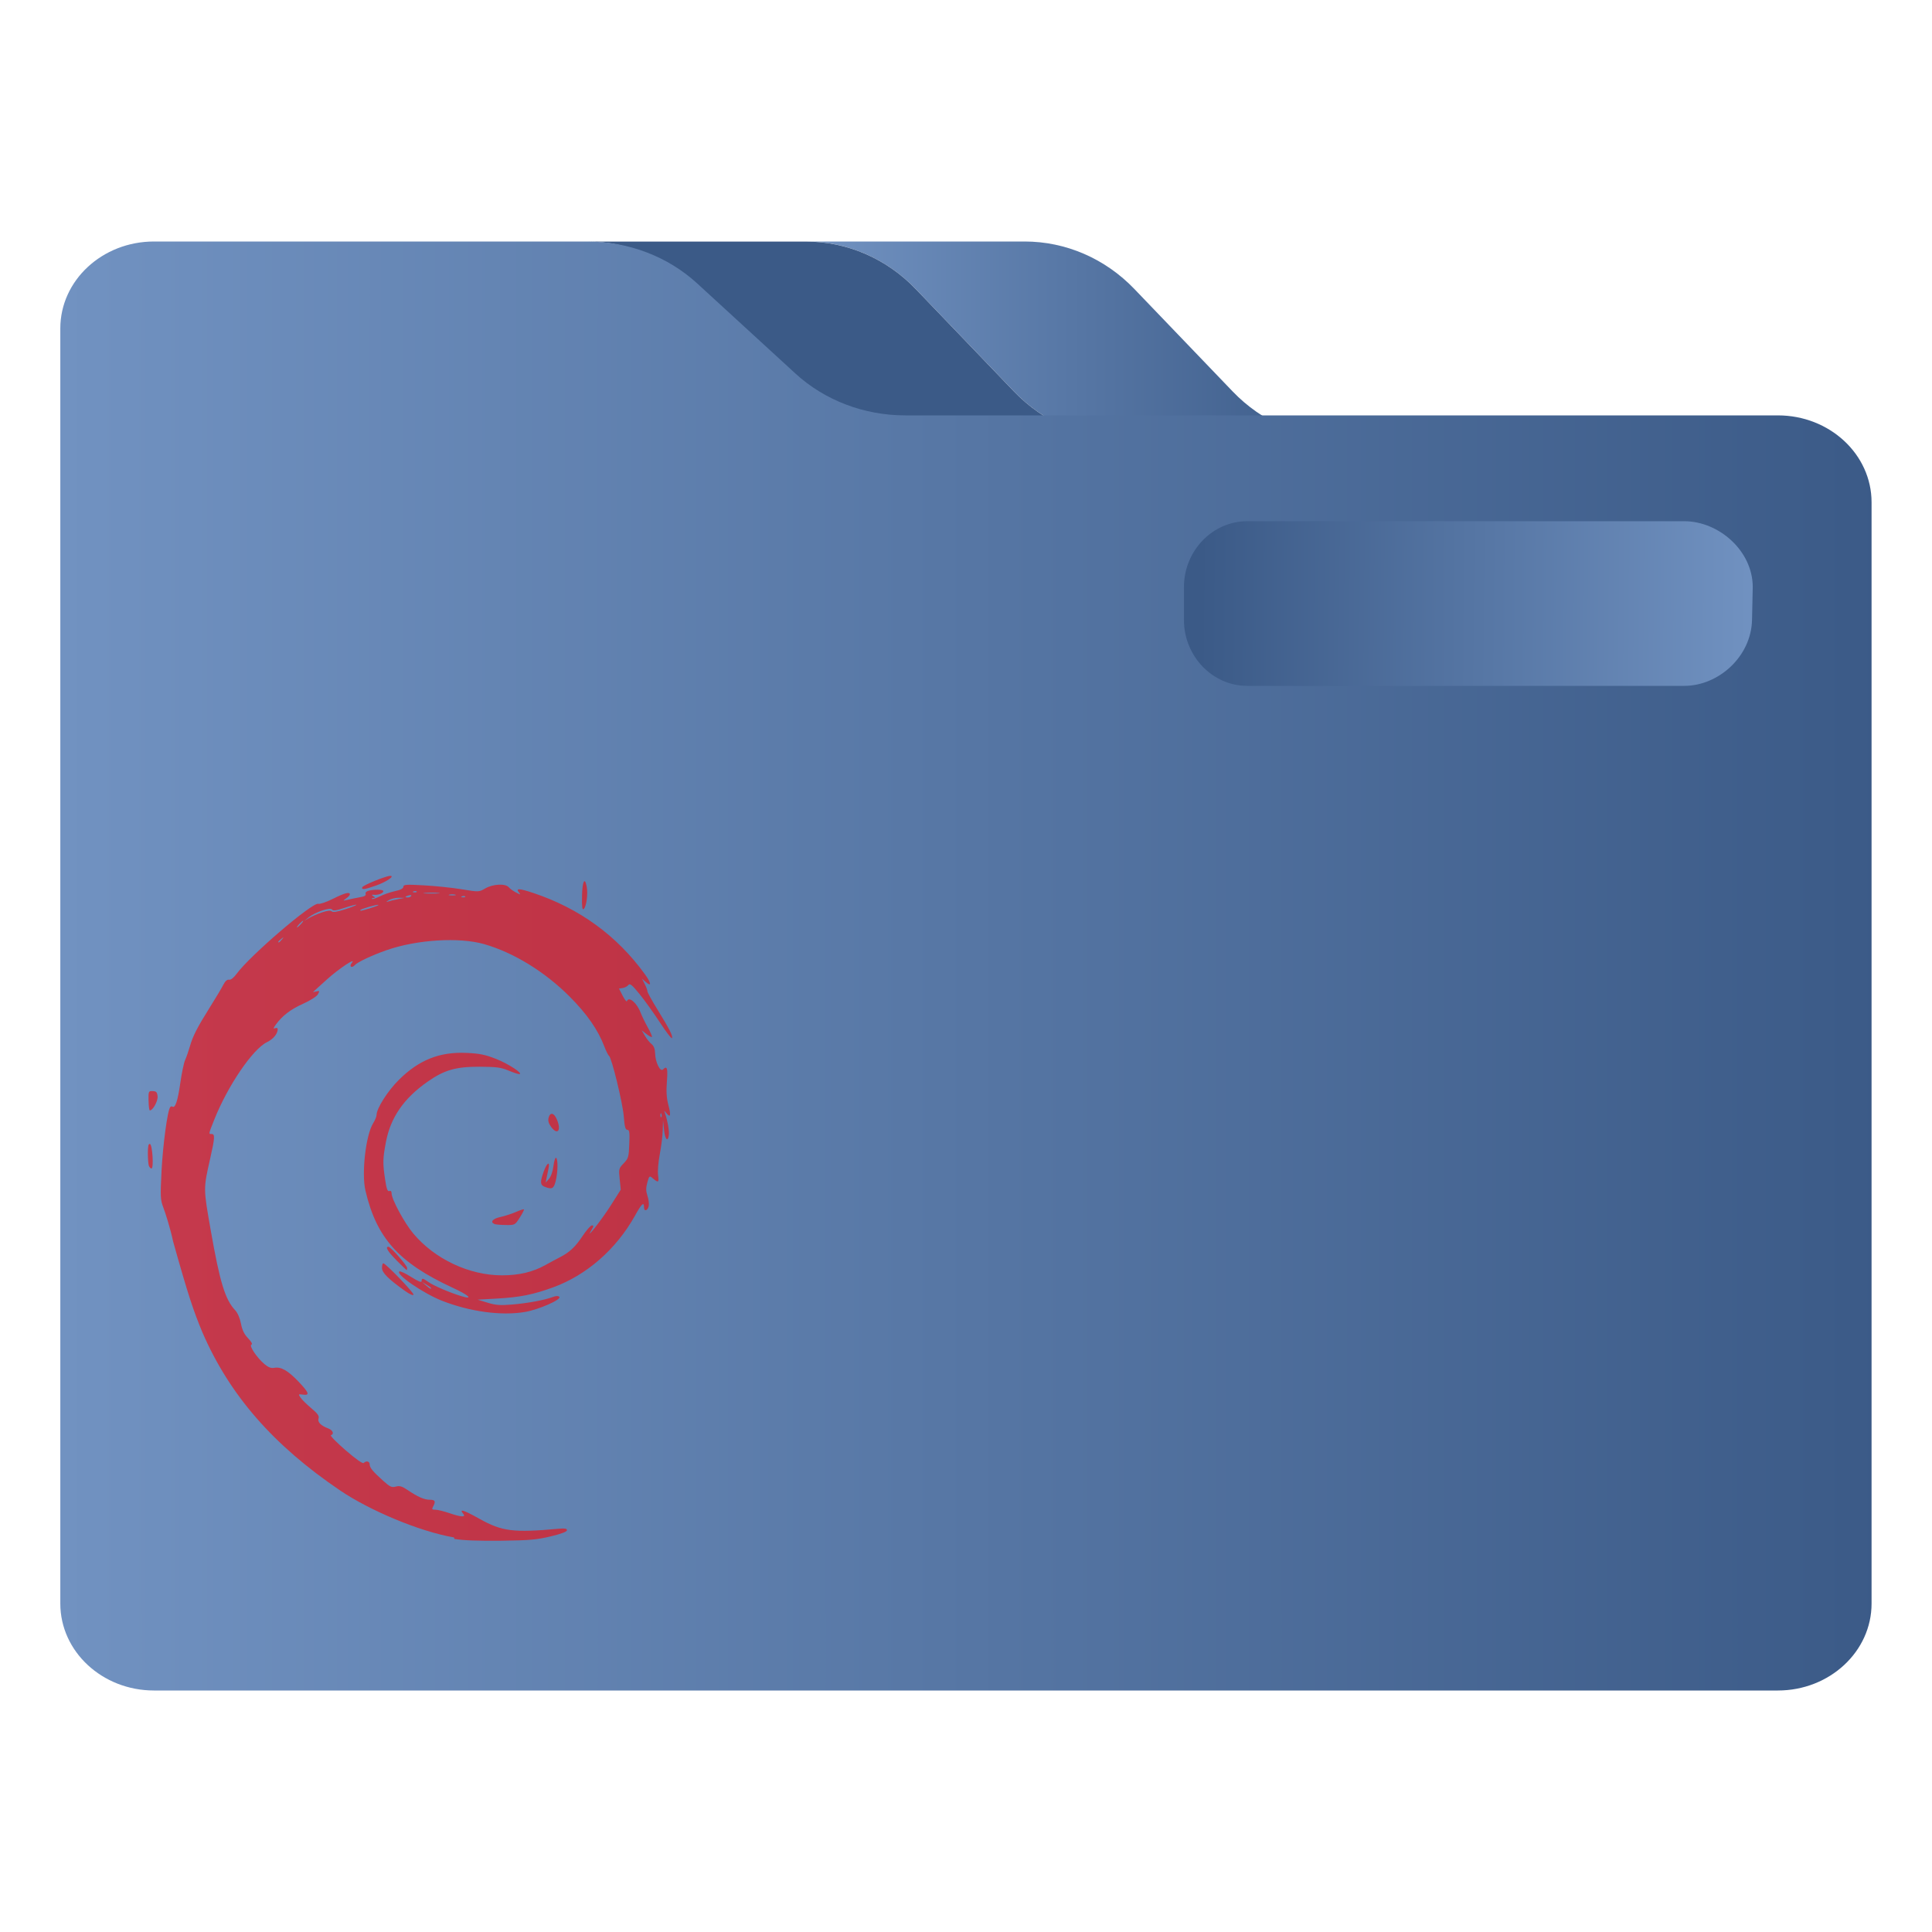 <?xml version="1.0" encoding="UTF-8" standalone="no"?>
<svg
   width="32"
   version="1.1"
   height="32"
   viewBox="0 0 32 32"
   id="svg15"
   sodipodi:docname="folder-deb.svg"
   inkscape:version="1.1.1 (3bf5ae0d25, 2021-09-20)"
   xmlns:inkscape="http://www.inkscape.org/namespaces/inkscape"
   xmlns:sodipodi="http://sodipodi.sourceforge.net/DTD/sodipodi-0.dtd"
   xmlns:xlink="http://www.w3.org/1999/xlink"
   xmlns="http://www.w3.org/2000/svg"
   xmlns:svg="http://www.w3.org/2000/svg"
   xmlns:rdf="http://www.w3.org/1999/02/22-rdf-syntax-ns#"
   xmlns:cc="http://creativecommons.org/ns#"
   xmlns:dc="http://purl.org/dc/elements/1.1/">
  <sodipodi:namedview
     pagecolor="#ffffff"
     bordercolor="#666666"
     borderopacity="1"
     objecttolerance="10"
     gridtolerance="10"
     guidetolerance="10"
     inkscape:pageopacity="0"
     inkscape:pageshadow="2"
     inkscape:window-width="1920"
     inkscape:window-height="1007"
     id="namedview17"
     showgrid="false"
     inkscape:zoom="9.8125"
     inkscape:cx="-12.127389"
     inkscape:cy="3.5159236"
     inkscape:window-x="0"
     inkscape:window-y="0"
     inkscape:window-maximized="1"
     inkscape:current-layer="layer1"
     inkscape:pagecheckerboard="0" />
  <defs
     id="defs5455">
    <linearGradient
       id="linearGradient4194">
      <stop
         style="stop-color:#b5006a"
         id="stop4196" />
      <stop
         offset="1"
         style="stop-color:#c70073"
         id="stop4198" />
    </linearGradient>
    <linearGradient
       inkscape:collect="always"
       xlink:href="#linearGradient847"
       id="linearGradient858"
       x1="210.76"
       y1="89.093"
       x2="362.408"
       y2="89.093"
       gradientUnits="userSpaceOnUse"
       gradientTransform="matrix(0.059,0,0,0.062,385.571,515.93)" />
    <linearGradient
       inkscape:collect="always"
       id="linearGradient847">
      <stop
         style="stop-color:#7192c1;stop-opacity:1"
         offset="0"
         id="stop843" />
      <stop
         style="stop-color:#3b5a87;stop-opacity:1"
         offset="1"
         id="stop845" />
    </linearGradient>
    <linearGradient
       inkscape:collect="always"
       xlink:href="#linearGradient847"
       id="linearGradient859"
       x1="0"
       y1="256.823"
       x2="512"
       y2="256.823"
       gradientUnits="userSpaceOnUse"
       gradientTransform="matrix(0.059,0,0,0.062,385.571,515.93)" />
    <linearGradient
       inkscape:collect="always"
       xlink:href="#linearGradient847"
       id="linearGradient862"
       x1="476.689"
       y1="163.601"
       x2="319.699"
       y2="162.047"
       gradientUnits="userSpaceOnUse"
       gradientTransform="matrix(0.059,0,0,0.062,385.571,515.93)" />
  </defs>
  <g
     inkscape:label="Capa 1"
     inkscape:groupmode="layer"
     id="layer1"
     transform="translate(-384.571,-515.798)">
    <path
       style="fill:url(#linearGradient858);fill-opacity:1;stroke-width:0.06"
       d="m 401.368,522.283 c 0.484,0.505 1.137,0.787 1.818,0.787 h 1.007 2.614 c -0.681,0 -1.334,-0.283 -1.818,-0.787 l -1.629,-1.698 c -0.484,-0.505 -1.137,-0.787 -1.818,-0.787 h -3.621 c 0.681,0 1.334,0.283 1.818,0.787 z"
       id="path2" />
    <path
       style="fill:#3b5a87;fill-opacity:1;stroke-width:0.06"
       d="m 396.118,520.586 1.629,1.698 c 0.484,0.505 1.137,0.787 1.818,0.787 h 1.007 2.614 c -0.681,0 -1.334,-0.283 -1.818,-0.787 l -1.629,-1.698 c -0.484,-0.505 -1.137,-0.787 -1.818,-0.787 h -3.556 -0.065 c 0.681,0 1.334,0.283 1.818,0.787 z"
       id="path4" />
    <path
       style="fill:url(#linearGradient859);fill-opacity:1;stroke-width:0.056"
       d="m 414.02,522.678 h -6.207 -1.007 -2.614 -1.007 -2.614 -1.007 c -0.681,0 -1.334,-0.249 -1.818,-0.693 l -1.629,-1.494 c -0.484,-0.444 -1.137,-0.693 -1.818,-0.693 h -3.556 -3.621 c -0.857,0 -1.552,0.645 -1.552,1.44 v 2.88 0.48 17.76 c 0,0.795 0.695,1.44 1.552,1.44 h 26.896 c 0.857,0 1.552,-0.645 1.552,-1.44 v -18.24 c 0,-0.795 -0.695,-1.44 -1.552,-1.44 z m -9.828,2.88 z m 9.31,0.48 c 0,0.53 -0.463,0.96 -1.035,0.96 h -7.241 c -0.571,0 -1.035,-0.43 -1.035,-0.96 v -0.48 c 0,-0.53 0.463,-0.96 1.035,-0.96 h 7.241 c 0.571,0 1.035,0.43 1.035,0.96 v 0.48 z"
       id="path6"
       sodipodi:nodetypes="scccccsccscssccssssssccccccccccssssssscc" />
    <path
       style="fill:url(#linearGradient862);fill-opacity:1;stroke-width:0.06"
       d="m 412.468,524.431 h -7.241 c -0.571,0 -1.046,0.488 -1.046,1.091 v 0.545 c 0,0.602 0.475,1.091 1.046,1.091 h 7.241 c 0.571,0 1.109,-0.489 1.122,-1.091 l 0.012,-0.545 c 6e-5,-0.602 -0.563,-1.091 -1.134,-1.091 z"
       id="path8"
       sodipodi:nodetypes="ssssssscs" />
    <path
       style="color:#232629;fill:#ff0000;fill-opacity:0.6;stroke:none;stroke-width:0.492"
       d="m 392.091,541.263 c -0.58,-0.1 -1.401,-0.45 -1.883,-0.776 -1.111,-0.751 -1.838,-1.585 -2.287,-2.627 -0.145,-0.35 -0.231,-0.6 -0.483,-1.501 -0.048,-0.225 -0.13,-0.477 -0.16,-0.556 -0.051,-0.133 -0.053,-0.177 -0.031,-0.62 0.021,-0.4 0.097,-1.001 0.145,-1.049 0.007,-0.011 0.024,-0.015 0.037,-0.006 0.045,0.028 0.087,-0.101 0.129,-0.396 0.023,-0.161 0.058,-0.33 0.079,-0.376 0.021,-0.046 0.056,-0.146 0.078,-0.223 0.051,-0.178 0.121,-0.314 0.337,-0.659 0.095,-0.151 0.194,-0.317 0.219,-0.367 0.03,-0.059 0.063,-0.088 0.094,-0.082 0.029,0.006 0.077,-0.032 0.128,-0.101 0.22,-0.3 1.254,-1.186 1.35,-1.156 0.026,0.008 0.135,-0.029 0.243,-0.083 0.194,-0.097 0.28,-0.12 0.28,-0.073 0,0.014 -0.028,0.044 -0.062,0.067 -0.06,0.042 -0.059,0.042 0.035,0.02 0.053,-0.013 0.143,-0.031 0.2,-0.041 0.07,-0.011 0.098,-0.029 0.088,-0.054 -0.008,-0.022 0.012,-0.044 0.05,-0.053 0.095,-0.025 0.244,-0.021 0.244,0.007 0,0.033 -0.085,0.068 -0.152,0.061 -0.046,-0.004 -0.048,-5e-4 -0.014,0.023 0.034,0.023 0.035,0.028 0.002,0.029 -0.022,2.2e-4 -0.032,0.007 -0.024,0.016 0.009,0.008 0.066,-0.01 0.128,-0.042 0.062,-0.031 0.175,-0.07 0.252,-0.087 0.094,-0.02 0.139,-0.044 0.139,-0.072 0,-0.037 0.044,-0.041 0.339,-0.024 0.187,0.01 0.468,0.039 0.626,0.065 0.287,0.047 0.287,0.047 0.393,-0.015 0.128,-0.073 0.334,-0.083 0.388,-0.018 0.02,0.024 0.074,0.063 0.121,0.087 0.076,0.04 0.081,0.04 0.049,5e-4 -0.061,-0.073 -4.2e-4,-0.072 0.236,0.007 0.763,0.254 1.386,0.707 1.847,1.344 0.11,0.151 0.116,0.219 0.012,0.127 l -0.059,-0.052 0.045,0.088 c 0.025,0.049 0.045,0.103 0.045,0.121 0,0.018 0.073,0.152 0.163,0.297 0.202,0.328 0.259,0.438 0.245,0.479 -0.006,0.018 -0.095,-0.098 -0.199,-0.257 -0.104,-0.159 -0.257,-0.372 -0.341,-0.475 -0.125,-0.153 -0.158,-0.179 -0.184,-0.147 -0.017,0.022 -0.059,0.044 -0.093,0.049 l -0.062,0.009 0.061,0.119 c 0.034,0.066 0.066,0.106 0.071,0.09 0.029,-0.087 0.165,0.027 0.227,0.191 0.02,0.053 0.073,0.162 0.118,0.243 0.045,0.08 0.076,0.152 0.069,0.159 -0.007,0.007 -0.048,-0.015 -0.091,-0.049 l -0.079,-0.062 0.054,0.092 c 0.029,0.05 0.079,0.112 0.11,0.137 0.038,0.031 0.057,0.08 0.059,0.157 0.003,0.141 0.084,0.308 0.129,0.264 0.069,-0.069 0.083,-0.026 0.066,0.198 -0.013,0.165 -0.006,0.274 0.024,0.389 0.046,0.175 0.036,0.219 -0.031,0.137 -0.043,-0.052 -0.043,-0.052 -0.024,0.002 0.041,0.116 0.072,0.29 0.063,0.358 -0.016,0.127 -0.064,0.074 -0.08,-0.089 l -0.016,-0.159 -0.005,0.169 c -0.002,0.093 -0.025,0.273 -0.049,0.399 -0.025,0.128 -0.037,0.283 -0.028,0.349 0.017,0.124 0.005,0.129 -0.099,0.04 -0.042,-0.036 -0.05,-0.029 -0.079,0.078 -0.025,0.091 -0.024,0.142 9.7e-4,0.218 0.018,0.054 0.029,0.129 0.023,0.164 -0.012,0.083 -0.079,0.109 -0.079,0.03 0,-0.098 -0.038,-0.064 -0.152,0.142 -0.31,0.553 -0.8,0.982 -1.356,1.184 -0.327,0.119 -0.547,0.163 -0.916,0.184 l -0.332,0.019 0.164,0.05 c 0.132,0.041 0.21,0.047 0.402,0.031 0.251,-0.02 0.545,-0.074 0.679,-0.125 0.053,-0.02 0.089,-0.021 0.108,-0.003 0.043,0.043 -0.342,0.213 -0.571,0.251 -0.39,0.066 -0.911,-0.005 -1.372,-0.186 -0.312,-0.123 -0.776,-0.442 -0.705,-0.486 0.013,-0.008 0.102,0.033 0.196,0.093 0.121,0.076 0.172,0.096 0.172,0.067 0,-0.054 0.018,-0.051 0.114,0.017 0.086,0.061 0.353,0.175 0.544,0.233 0.209,0.063 0.128,-0.014 -0.152,-0.143 -0.886,-0.411 -1.254,-0.822 -1.437,-1.605 -0.067,-0.287 0.005,-0.917 0.127,-1.115 0.031,-0.05 0.057,-0.112 0.057,-0.137 0,-0.109 0.183,-0.398 0.371,-0.584 0.331,-0.329 0.675,-0.466 1.122,-0.445 0.216,0.01 0.308,0.029 0.488,0.1 0.204,0.08 0.461,0.25 0.382,0.251 -0.018,3.9e-4 -0.1,-0.026 -0.18,-0.06 -0.122,-0.051 -0.201,-0.061 -0.479,-0.062 -0.39,-9.9e-4 -0.581,0.053 -0.859,0.248 -0.394,0.275 -0.613,0.593 -0.69,1 -0.052,0.273 -0.054,0.349 -0.013,0.62 0.023,0.156 0.04,0.202 0.069,0.191 0.025,-0.009 0.038,0.004 0.038,0.038 0,0.097 0.212,0.49 0.359,0.665 0.354,0.423 0.926,0.693 1.469,0.693 0.282,0 0.51,-0.054 0.719,-0.17 0.084,-0.047 0.191,-0.104 0.236,-0.127 0.161,-0.081 0.261,-0.174 0.378,-0.351 0.065,-0.098 0.136,-0.179 0.157,-0.179 0.032,0 0.03,0.015 -0.007,0.076 -0.124,0.203 0.167,-0.166 0.317,-0.403 l 0.168,-0.265 -0.018,-0.174 c -0.018,-0.167 -0.015,-0.178 0.066,-0.262 0.078,-0.081 0.085,-0.105 0.093,-0.321 0.008,-0.194 0.002,-0.234 -0.032,-0.234 -0.032,-1.8e-4 -0.046,-0.051 -0.059,-0.221 -0.018,-0.224 -0.202,-0.979 -0.245,-1.005 -0.013,-0.008 -0.049,-0.08 -0.08,-0.161 -0.104,-0.272 -0.287,-0.534 -0.572,-0.82 -0.41,-0.411 -0.926,-0.728 -1.413,-0.868 -0.415,-0.12 -1.119,-0.076 -1.621,0.1 -0.245,0.086 -0.486,0.2 -0.527,0.249 -0.018,0.022 -0.045,0.033 -0.059,0.024 -0.015,-0.009 -0.011,-0.034 0.01,-0.059 0.092,-0.111 -0.214,0.092 -0.412,0.272 -0.119,0.109 -0.221,0.201 -0.227,0.205 -0.005,0.004 0.018,1.8e-4 0.052,-0.008 0.056,-0.015 0.059,-0.01 0.028,0.046 -0.019,0.036 -0.121,0.101 -0.246,0.158 -0.209,0.094 -0.344,0.198 -0.452,0.346 -0.043,0.059 -0.045,0.072 -0.011,0.059 0.024,-0.009 0.043,-0.003 0.043,0.013 0,0.078 -0.072,0.166 -0.178,0.218 -0.236,0.114 -0.65,0.723 -0.872,1.281 -0.099,0.249 -0.097,0.24 -0.044,0.24 0.057,0 0.053,0.064 -0.025,0.408 -0.113,0.501 -0.114,0.485 0.01,1.19 0.151,0.859 0.238,1.145 0.406,1.323 0.039,0.042 0.077,0.13 0.094,0.219 0.02,0.106 0.054,0.177 0.118,0.243 0.058,0.061 0.077,0.098 0.055,0.106 -0.044,0.016 0.093,0.219 0.218,0.324 0.063,0.052 0.11,0.07 0.16,0.06 0.111,-0.021 0.224,0.043 0.397,0.223 0.18,0.188 0.198,0.238 0.079,0.221 -0.077,-0.011 -0.079,-0.009 -0.041,0.048 0.022,0.033 0.102,0.112 0.178,0.176 0.107,0.09 0.135,0.129 0.121,0.171 -0.019,0.06 0.036,0.117 0.161,0.165 0.077,0.029 0.102,0.093 0.044,0.112 -0.018,0.006 0.091,0.117 0.242,0.248 0.17,0.147 0.284,0.228 0.301,0.212 0.043,-0.042 0.098,-0.029 0.099,0.023 9.7e-4,0.056 0.05,0.116 0.226,0.274 0.111,0.1 0.139,0.112 0.207,0.094 0.062,-0.017 0.102,-0.006 0.189,0.053 0.175,0.118 0.282,0.165 0.373,0.165 0.09,0 0.102,0.025 0.056,0.112 -0.025,0.046 -0.019,0.053 0.037,0.053 0.036,0 0.138,0.025 0.227,0.055 0.201,0.069 0.285,0.073 0.235,0.013 -0.075,-0.089 0.004,-0.065 0.271,0.084 0.372,0.208 0.561,0.231 1.302,0.164 0.11,-0.01 0.145,-0.004 0.145,0.024 0,0.024 -0.095,0.06 -0.27,0.102 -0.23,0.055 -0.353,0.066 -0.824,0.072 -0.372,0.004 -0.625,-0.005 -0.771,-0.03 z m -0.379,-4.129 c 0,-0.006 -0.034,-0.031 -0.076,-0.057 l -0.076,-0.046 0.065,0.056 c 0.064,0.055 0.087,0.068 0.087,0.046 z m 3.814,-2.886 c -0.009,-0.022 -0.015,-0.016 -0.017,0.017 -10e-4,0.029 0.005,0.045 0.015,0.036 0.009,-0.009 0.01,-0.033 0.002,-0.053 z m -6.286,-2.889 c 0.035,-0.044 0.034,-0.045 -0.011,-0.01 -0.027,0.021 -0.049,0.043 -0.049,0.048 0,0.023 0.023,0.008 0.059,-0.038 z m 0.315,-0.255 c 0.028,-0.03 0.044,-0.055 0.036,-0.055 -0.008,0 -0.036,0.025 -0.064,0.055 -0.028,0.03 -0.044,0.055 -0.036,0.055 0.008,0 0.036,-0.025 0.064,-0.055 z m 0.349,-0.194 c 0.091,-0.03 0.143,-0.036 0.162,-0.017 0.019,0.019 0.091,0.008 0.224,-0.035 0.107,-0.035 0.19,-0.069 0.184,-0.074 -0.006,-0.006 -0.095,0.017 -0.197,0.051 -0.14,0.047 -0.191,0.053 -0.206,0.028 -0.026,-0.043 -0.279,0.042 -0.387,0.129 l -0.074,0.059 0.08,-0.048 c 0.044,-0.026 0.14,-0.068 0.214,-0.093 z m 0.799,-0.07 c 0.08,-0.024 0.141,-0.048 0.136,-0.054 -0.013,-0.013 -0.3,0.069 -0.3,0.086 0,0.017 0.002,0.017 0.164,-0.031 z m 0.459,-0.15 0.111,-0.02 -0.097,-0.002 c -0.053,-10e-4 -0.128,0.017 -0.166,0.04 -0.045,0.027 -0.05,0.035 -0.014,0.023 0.03,-0.01 0.105,-0.029 0.166,-0.04 z m 0.22,-0.052 c 0.009,-0.014 -0.009,-0.019 -0.04,-0.01 -0.065,0.017 -0.073,0.035 -0.015,0.035 0.022,0 0.047,-0.011 0.055,-0.025 z m 0.894,0.008 c -0.009,-0.009 -0.033,-0.01 -0.053,-0.002 -0.022,0.009 -0.016,0.016 0.017,0.017 0.029,9.7e-4 0.045,-0.005 0.036,-0.015 z m -0.166,-0.03 c -0.027,-0.007 -0.07,-0.007 -0.097,0 -0.027,0.007 -0.005,0.013 0.049,0.013 0.053,0 0.075,-0.005 0.049,-0.013 z m -0.276,-0.028 c -0.057,-0.006 -0.156,-0.006 -0.222,-1.8e-4 -0.065,0.006 -0.019,0.01 0.103,0.01 0.122,9e-5 0.175,-0.004 0.118,-0.01 z m -0.361,-0.024 c -0.009,-0.009 -0.033,-0.01 -0.053,-0.002 -0.022,0.009 -0.015,0.016 0.017,0.017 0.029,9.7e-4 0.045,-0.005 0.036,-0.015 z m -0.188,6.62 c -0.282,-0.201 -0.387,-0.305 -0.387,-0.385 0,-0.043 0.01,-0.077 0.021,-0.077 0.04,0 0.512,0.49 0.501,0.52 -0.006,0.018 -0.063,-0.007 -0.136,-0.059 z m -0.145,-0.51 c -0.147,-0.147 -0.194,-0.226 -0.134,-0.226 0.036,0 0.308,0.31 0.308,0.351 0,0.019 -0.003,0.035 -0.008,0.035 -0.004,0 -0.079,-0.072 -0.166,-0.159 z m 1.621,-0.603 c -0.077,-0.031 -0.029,-0.089 0.097,-0.115 0.072,-0.016 0.187,-0.053 0.256,-0.083 0.068,-0.03 0.129,-0.05 0.135,-0.044 0.006,0.006 -0.025,0.067 -0.069,0.136 -0.079,0.124 -0.081,0.125 -0.232,0.123 -0.084,-9.5e-4 -0.168,-0.008 -0.187,-0.016 z m 0.831,-0.616 c -0.075,-0.03 -0.078,-0.08 -0.015,-0.254 0.054,-0.149 0.109,-0.178 0.078,-0.042 -0.011,0.049 -0.026,0.12 -0.033,0.158 l -0.013,0.069 0.055,-0.063 c 0.033,-0.037 0.063,-0.124 0.074,-0.213 0.01,-0.082 0.03,-0.144 0.043,-0.135 0.034,0.021 0.031,0.239 -0.006,0.385 -0.032,0.128 -0.061,0.143 -0.184,0.094 z m -6.555,-0.346 c -0.009,-0.024 -0.017,-0.118 -0.017,-0.209 0,-0.12 0.01,-0.162 0.035,-0.154 0.041,0.014 0.065,0.406 0.025,0.406 -0.014,0 -0.034,-0.02 -0.043,-0.044 z m 6.664,-0.644 c -0.043,-0.058 -0.056,-0.104 -0.044,-0.152 0.025,-0.099 0.091,-0.086 0.139,0.03 0.075,0.179 0.01,0.263 -0.095,0.122 z m -6.67,-0.437 c -0.002,-0.156 -10e-6,-0.161 0.07,-0.158 0.059,0.002 0.073,0.018 0.08,0.087 0.008,0.078 -0.078,0.233 -0.128,0.233 -0.011,0 -0.02,-0.072 -0.021,-0.161 z m 7.18,-3.386 c 0.004,-0.246 0.046,-0.33 0.078,-0.157 0.023,0.12 -0.006,0.333 -0.05,0.369 -0.024,0.02 -0.031,-0.034 -0.028,-0.211 z m -3.64,-0.148 c 0.011,-0.033 0.393,-0.189 0.464,-0.189 0.083,0 -0.066,0.101 -0.237,0.161 -0.191,0.067 -0.242,0.073 -0.227,0.028 z"
       class="ColorScheme-Text"
       id="path12" />
  </g>
</svg>
